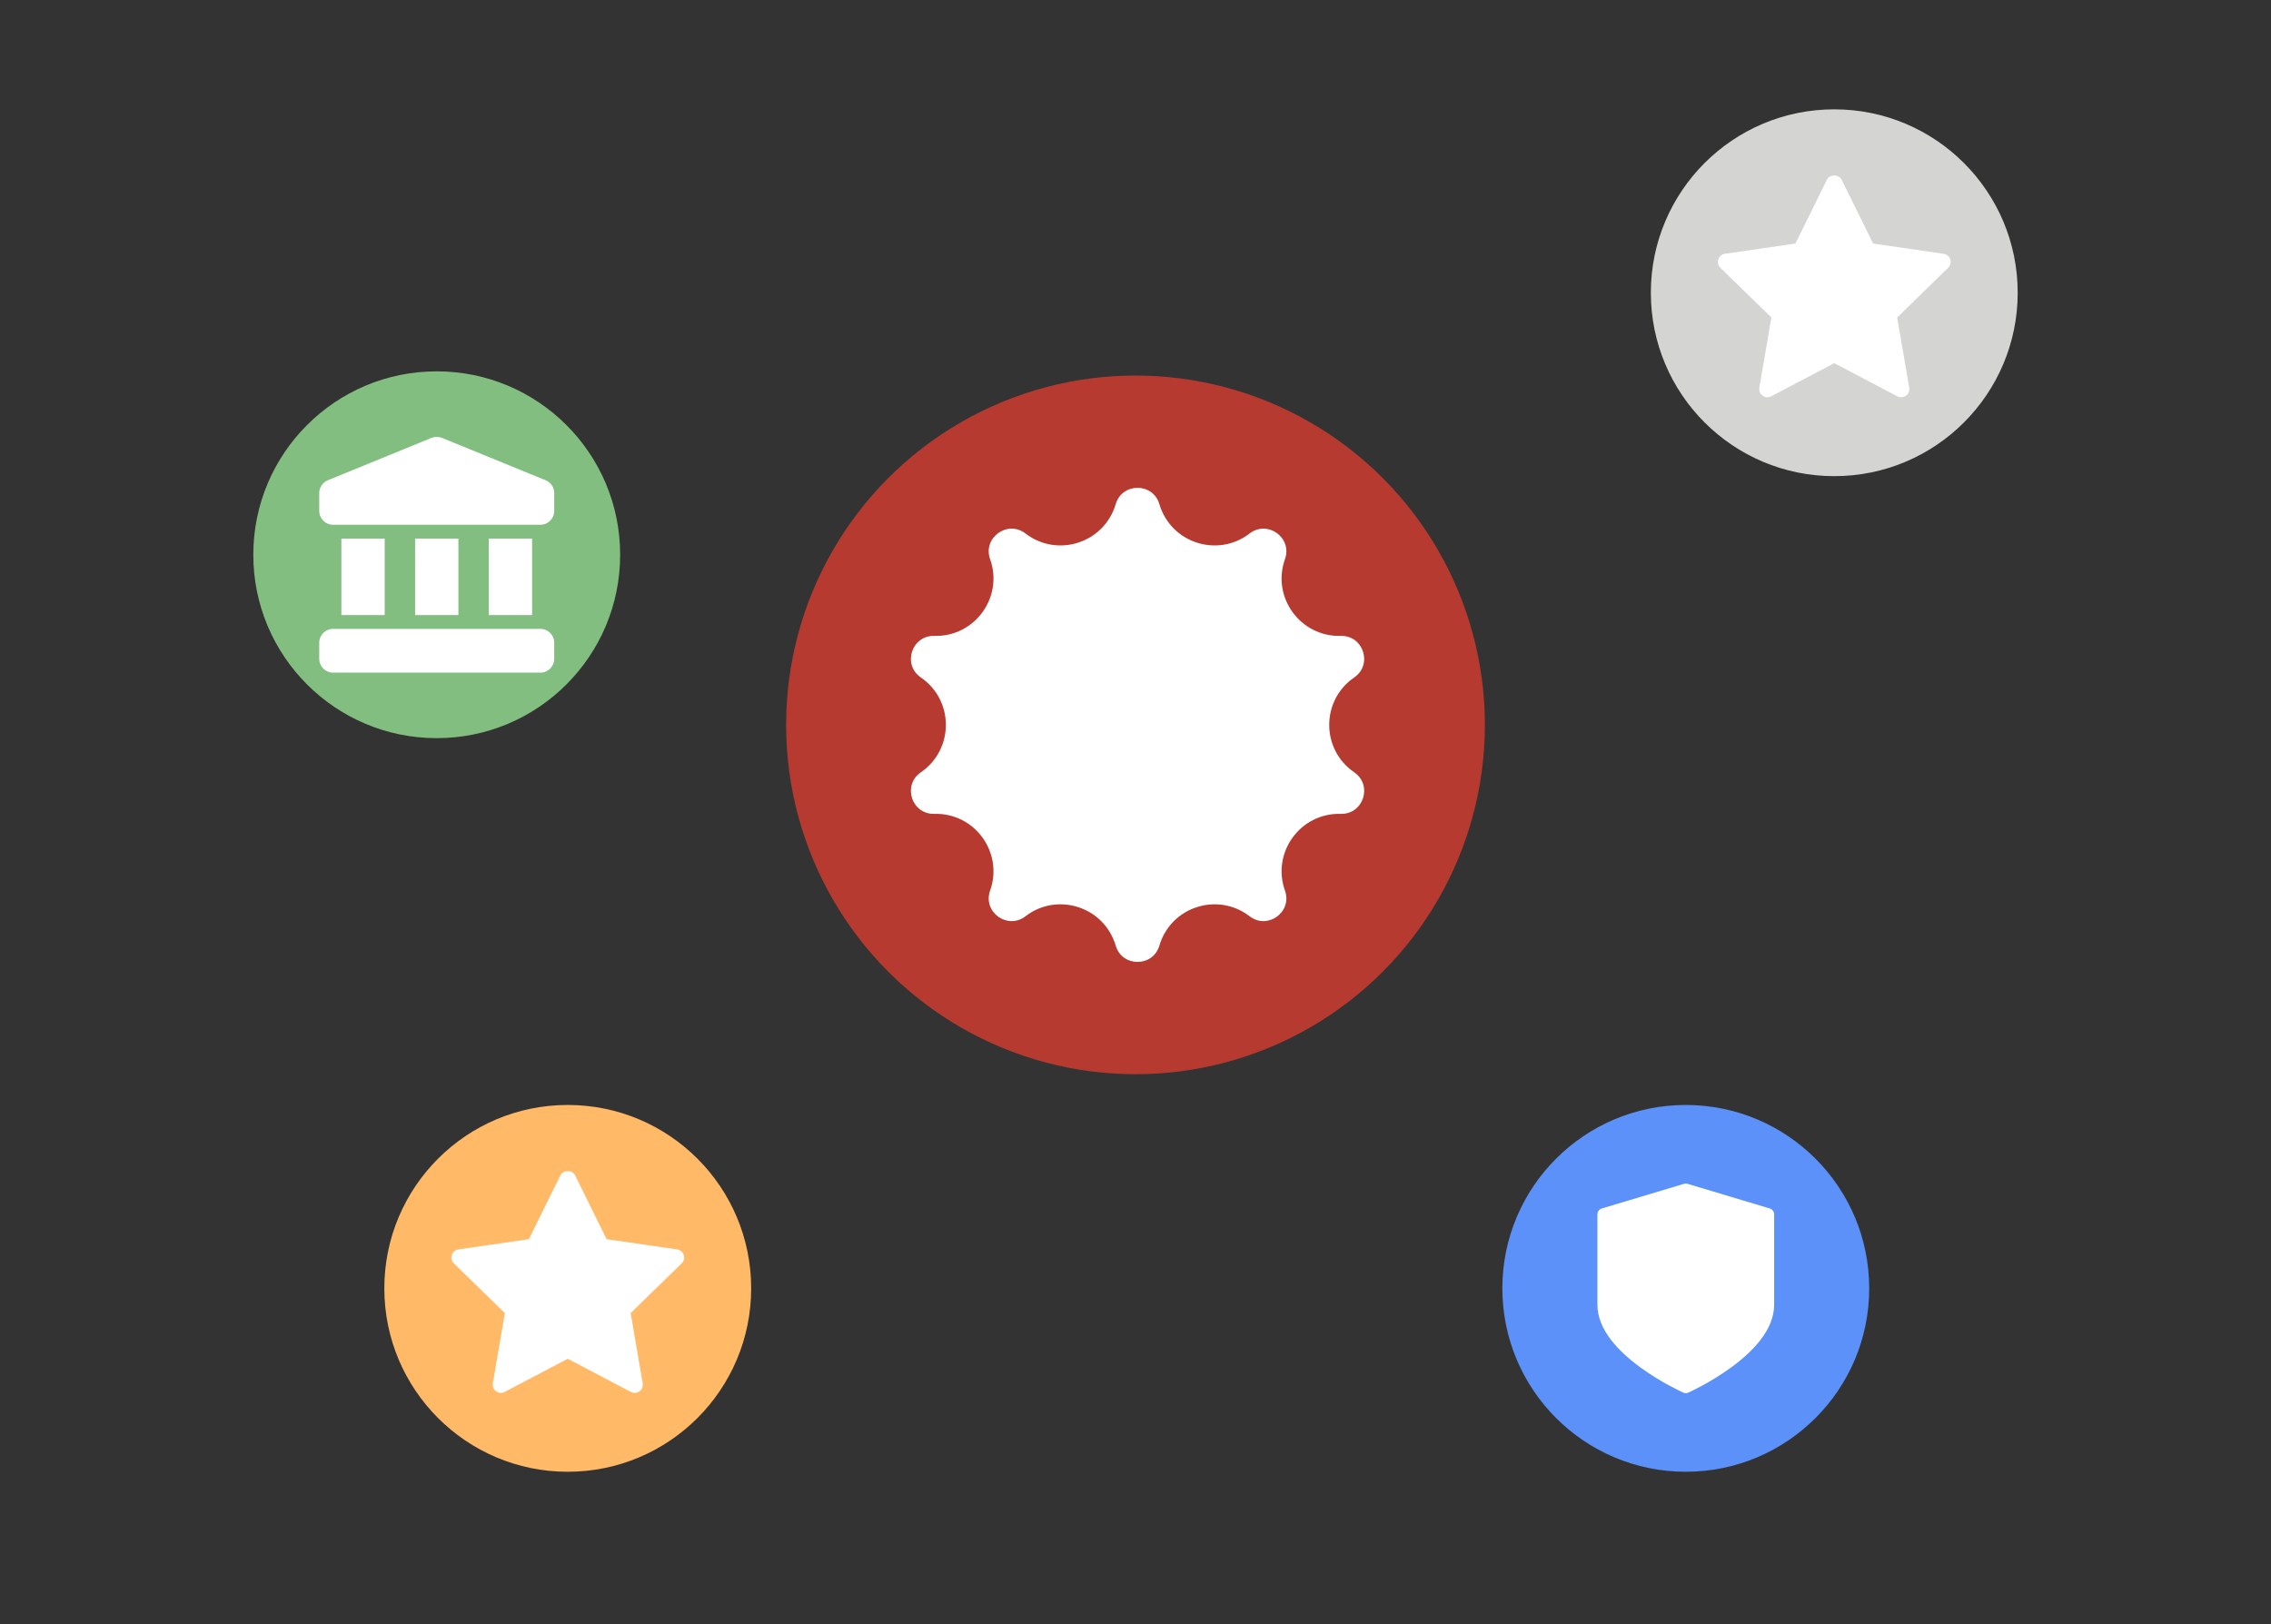 <svg width="260" height="186" viewBox="0 0 260 186" fill="none" xmlns="http://www.w3.org/2000/svg">
<rect x="0" y="0" width="260" height="186" fill="#333333" stroke="none"/>
<g clip-path="url(#clip0_2422_6497)">
<circle cx="50" cy="63.52" r="21" fill="#82BE80"/>
<path d="M55.961 61.67H60.919V70.426H55.961V61.67Z" fill="white"/>
<path d="M47.522 61.67H52.48V70.426H47.522V61.67Z" fill="white"/>
<path d="M61.868 72.008C61.072 72.008 39.095 72.008 38.131 72.008C37.259 72.008 36.549 72.718 36.549 73.59V75.436C36.549 76.309 37.259 77.019 38.131 77.019H61.868C62.741 77.019 63.451 76.309 63.451 75.436V73.59C63.451 72.718 62.741 72.008 61.868 72.008Z" fill="white"/>
<path d="M62.459 54.987C50.27 50.004 50.596 50.137 50.588 50.133C50.212 49.983 49.794 49.98 49.407 50.136L37.541 54.987C36.938 55.23 36.549 55.806 36.549 56.456V58.505C36.549 59.377 37.259 60.087 38.131 60.087H61.868C62.741 60.087 63.451 59.377 63.451 58.505V56.456C63.451 55.806 63.062 55.23 62.459 54.987Z" fill="white"/>
<path d="M39.082 61.67H44.041V70.426H39.082V61.67Z" fill="white"/>
</g>
<g clip-path="url(#clip1_2422_6497)">
<circle cx="130" cy="83" r="40" fill="#B63A30"/>
<path d="M132.735 57.728C134.043 62.165 139.397 63.906 143.063 61.085C145.125 59.498 147.987 61.575 147.112 64.026C145.561 68.383 148.871 72.939 153.494 72.811C156.096 72.739 157.187 76.101 155.04 77.57C151.225 80.184 151.225 85.815 155.04 88.43C157.187 89.9 156.095 93.261 153.494 93.189C148.871 93.061 145.561 97.616 147.112 101.974C147.984 104.425 145.125 106.502 143.063 104.915C139.397 102.095 134.043 103.835 132.735 108.272C132 110.766 128.466 110.766 127.731 108.272C126.423 103.835 121.069 102.095 117.403 104.915C115.341 106.502 112.479 104.425 113.355 101.974C114.905 97.616 111.595 93.061 106.972 93.189C104.37 93.261 103.279 89.9 105.426 88.43C109.241 85.815 109.241 80.184 105.426 77.57C103.279 76.101 104.372 72.739 106.972 72.811C111.595 72.939 114.905 68.383 113.355 64.026C112.482 61.575 115.342 59.498 117.403 61.085C121.069 63.906 126.423 62.165 127.731 57.728C128.466 55.234 132 55.234 132.735 57.728Z" fill="white"/>
</g>
<g clip-path="url(#clip2_2422_6497)">
<circle cx="65" cy="147.52" r="21" fill="#FFB967"/>
<path d="M78.042 144.66L72.202 150.352L73.581 158.392C73.641 158.744 73.497 159.099 73.208 159.309C73.045 159.428 72.851 159.488 72.657 159.488C72.508 159.488 72.358 159.452 72.221 159.38L65.001 155.584L57.781 159.379C57.466 159.546 57.082 159.519 56.794 159.308C56.505 159.098 56.361 158.743 56.42 158.391L57.8 150.351L51.959 144.66C51.704 144.41 51.611 144.037 51.722 143.699C51.832 143.36 52.126 143.112 52.479 143.06L60.55 141.888L64.16 134.574C64.475 133.934 65.525 133.934 65.841 134.574L69.451 141.888L77.522 143.06C77.875 143.112 78.169 143.359 78.279 143.699C78.39 144.038 78.297 144.409 78.042 144.66Z" fill="white"/>
</g>
<g clip-path="url(#clip3_2422_6497)">
<circle cx="210" cy="33.52" r="21" fill="#D4D5D2"/>
<path d="M223.042 30.66L217.202 36.352L218.581 44.392C218.641 44.744 218.497 45.099 218.208 45.309C218.045 45.428 217.851 45.488 217.657 45.488C217.508 45.488 217.358 45.452 217.221 45.38L210.001 41.584L202.781 45.379C202.466 45.546 202.082 45.519 201.794 45.308C201.505 45.098 201.361 44.743 201.421 44.391L202.8 36.351L196.959 30.66C196.704 30.41 196.611 30.037 196.722 29.699C196.832 29.36 197.126 29.112 197.479 29.06L205.55 27.888L209.16 20.574C209.476 19.934 210.526 19.934 210.841 20.574L214.451 27.888L222.522 29.06C222.875 29.112 223.169 29.359 223.279 29.699C223.39 30.038 223.297 30.409 223.042 30.66Z" fill="white"/>
</g>
<g clip-path="url(#clip4_2422_6497)">
<circle cx="193" cy="147.52" r="21" fill="#5B91F9"/>
<path d="M202.616 138.373L193.202 135.549C193.07 135.51 192.93 135.51 192.798 135.549L183.384 138.373C183.086 138.463 182.883 138.736 182.883 139.047V149.402C182.883 150.749 183.428 152.128 184.503 153.5C185.325 154.548 186.461 155.601 187.881 156.629C190.266 158.355 192.614 159.414 192.713 159.458C192.804 159.499 192.902 159.52 193 159.52C193.098 159.52 193.196 159.499 193.287 159.458C193.386 159.414 195.734 158.355 198.119 156.629C199.539 155.601 200.675 154.548 201.496 153.5C202.572 152.128 203.117 150.749 203.117 149.402V139.047C203.117 138.736 202.913 138.463 202.616 138.373Z" fill="white"/>
</g>
<defs>
<clipPath id="clip0_2422_6497">
<rect width="42" height="42" fill="white" transform="translate(29 42.52)"/>
</clipPath>
<clipPath id="clip1_2422_6497">
<rect width="80" height="80" fill="white" transform="translate(90 43)"/>
</clipPath>
<clipPath id="clip2_2422_6497">
<rect width="42" height="42" fill="white" transform="translate(44 126.52)"/>
</clipPath>
<clipPath id="clip3_2422_6497">
<rect width="42" height="42" fill="white" transform="translate(189 12.52)"/>
</clipPath>
<clipPath id="clip4_2422_6497">
<rect width="42" height="42" fill="white" transform="translate(172 126.52)"/>
</clipPath>
</defs>
</svg>

